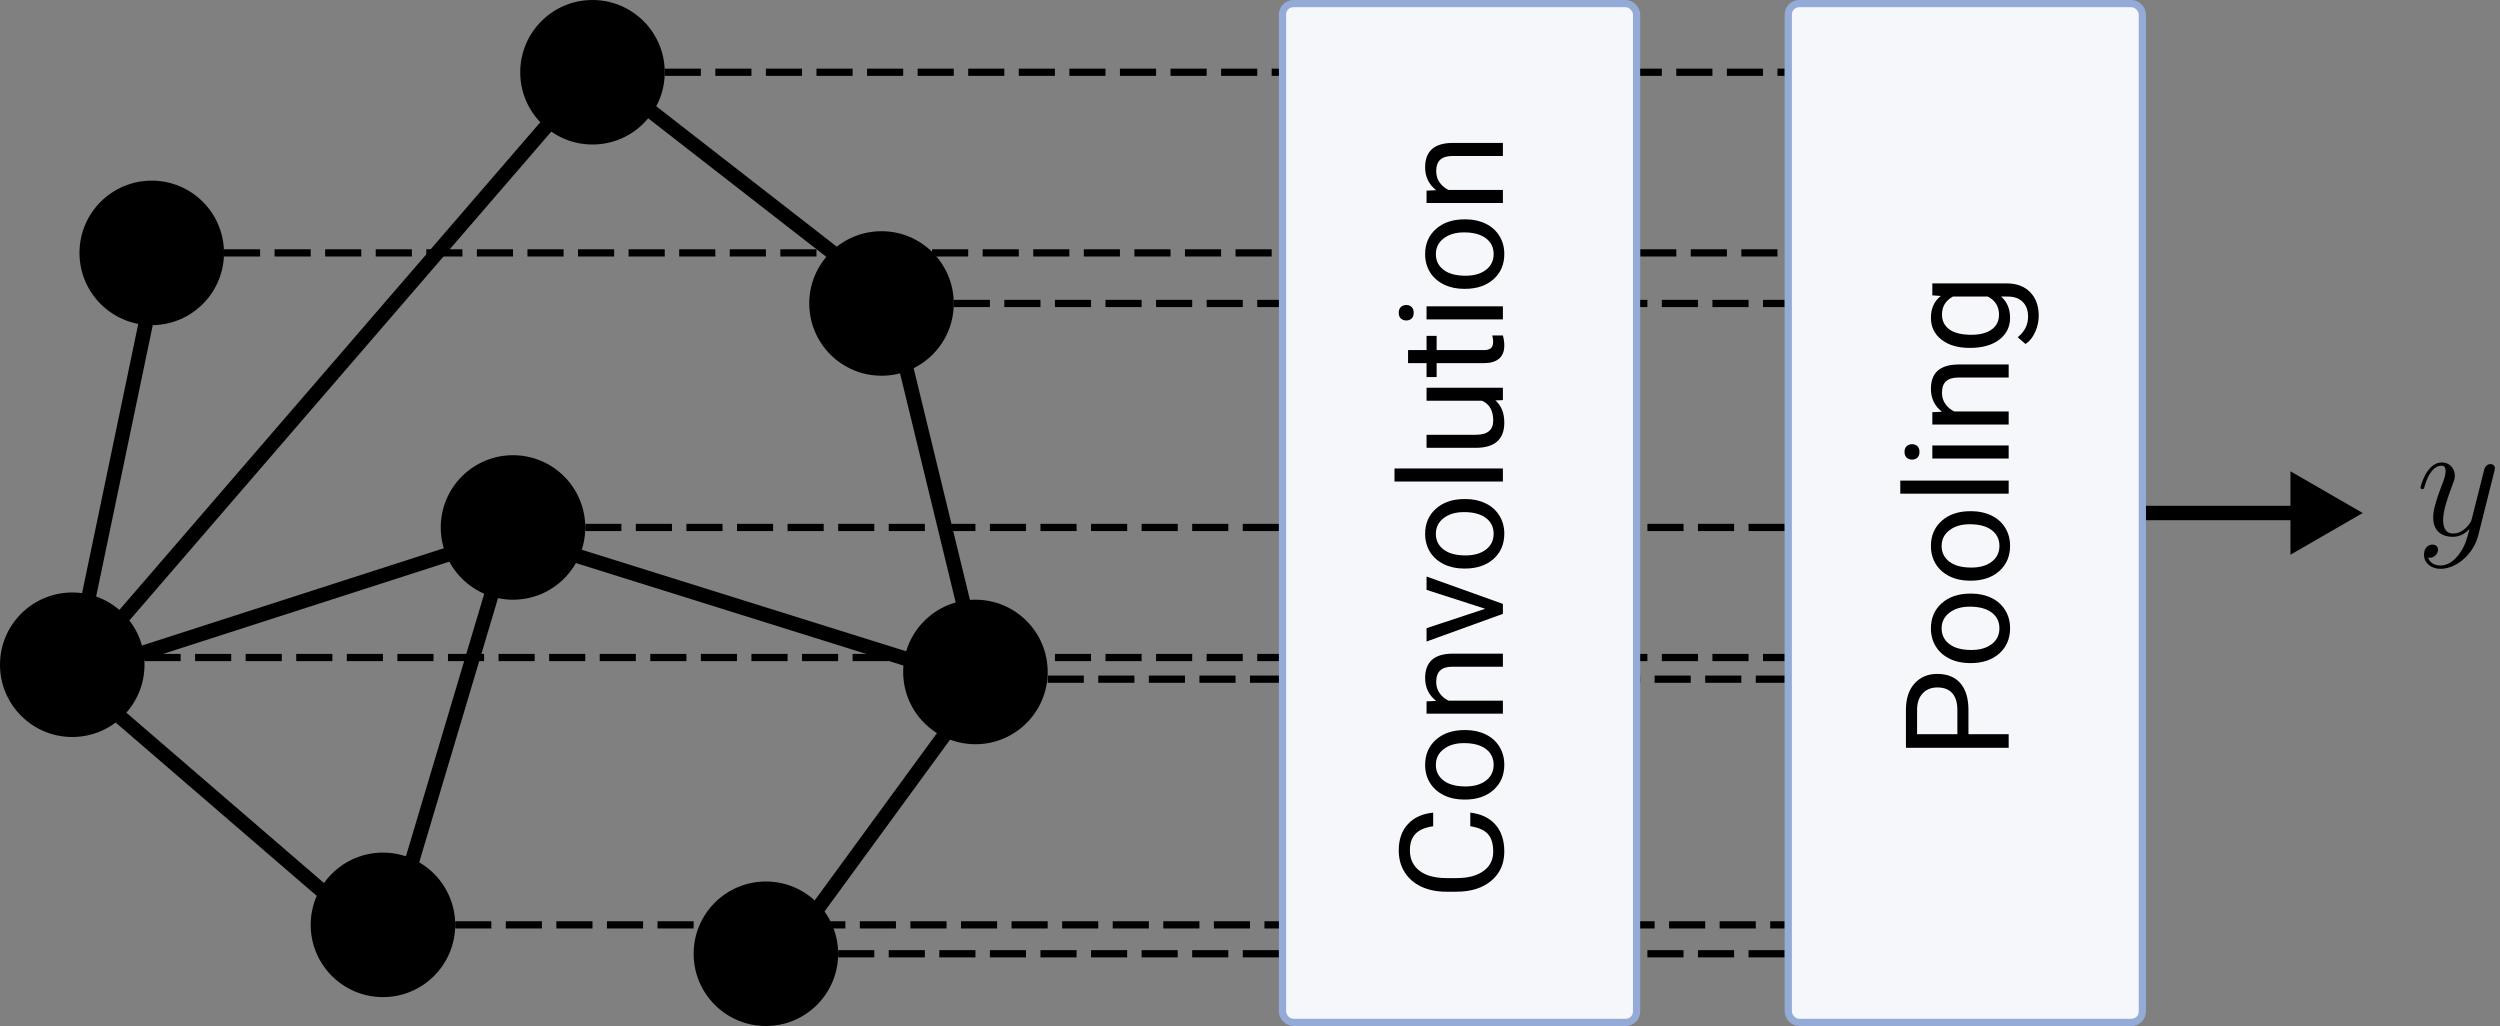 <svg width="346" height="142" viewBox="0 0 346 142" fill="none" xmlns="http://www.w3.org/2000/svg">
<rect x="0" y="0" width="346" height="142" fill="#808080" stroke="none"/>
<path d="M22 36L10 93.5M10 93.5L70.5 74M10 93.5L53.5 131L70.5 74M10 93.5L82.5 9.5L123 41L136 94.5M70.5 74L136 94.5M136 94.5L107.5 133.5" stroke="black" stroke-width="2"/>
<circle cx="21" cy="35" r="10" fill="black"/>
<circle cx="10" cy="92" r="10" fill="black"/>
<circle cx="53" cy="128" r="10" fill="black"/>
<circle cx="71" cy="73" r="10" fill="black"/>
<circle cx="82" cy="10" r="10" fill="black"/>
<circle cx="122" cy="42" r="10" fill="black"/>
<circle cx="135" cy="93" r="10" fill="black"/>
<circle cx="106" cy="132" r="10" fill="black"/>
<path d="M92 10H247M31 35H247M132 42H247M81 73H247M20 91H247M63 128H247M116 132H247M145 94H247" stroke="black" stroke-dasharray="5 2"/>
<path d="M340.388 76.625C339.771 77.492 338.881 78.268 337.762 78.268C337.488 78.268 336.393 78.223 336.05 77.172C336.119 77.195 336.233 77.195 336.278 77.195C336.963 77.195 337.42 76.602 337.42 76.077C337.42 75.552 336.986 75.369 336.644 75.369C336.278 75.369 335.479 75.643 335.479 76.762C335.479 77.926 336.461 78.725 337.762 78.725C340.045 78.725 342.351 76.625 342.99 74.091L345.228 65.187C345.25 65.073 345.296 64.936 345.296 64.799C345.296 64.457 345.022 64.228 344.68 64.228C344.474 64.228 343.995 64.32 343.812 65.004L342.123 71.716C342.009 72.127 342.009 72.173 341.826 72.424C341.369 73.063 340.616 73.839 339.52 73.839C338.242 73.839 338.128 72.584 338.128 71.967C338.128 70.666 338.744 68.908 339.36 67.265C339.612 66.603 339.748 66.283 339.748 65.826C339.748 64.868 339.064 64 337.945 64C335.845 64 335 67.31 335 67.493C335 67.584 335.091 67.698 335.251 67.698C335.457 67.698 335.479 67.607 335.571 67.287C336.119 65.37 336.986 64.457 337.876 64.457C338.082 64.457 338.47 64.457 338.47 65.21C338.47 65.803 338.219 66.466 337.876 67.333C336.758 70.324 336.758 71.077 336.758 71.625C336.758 73.794 338.31 74.296 339.452 74.296C340.114 74.296 340.936 74.091 341.735 73.246L341.757 73.269C341.415 74.616 341.187 75.506 340.388 76.625Z" fill="black"/>
<rect x="177.5" y="0.5" width="49" height="141" rx="1.5" fill="#F5F7FB" stroke="#95ABD7"/>
<path d="M203.488 112.467C204.992 112.643 206.154 113.199 206.975 114.137C207.788 115.068 208.195 116.308 208.195 117.857C208.195 119.537 207.593 120.885 206.389 121.9C205.184 122.91 203.573 123.414 201.555 123.414L200.187 123.414C198.866 123.414 197.704 123.18 196.701 122.711C195.699 122.236 194.93 121.565 194.396 120.699C193.856 119.833 193.586 118.831 193.586 117.691C193.586 116.181 194.009 114.97 194.855 114.059C195.695 113.147 196.861 112.617 198.352 112.467L198.352 114.352C197.219 114.514 196.398 114.869 195.891 115.416C195.383 115.956 195.129 116.715 195.129 117.691C195.129 118.889 195.572 119.83 196.457 120.514C197.342 121.191 198.602 121.529 200.236 121.529L201.613 121.529C203.156 121.529 204.383 121.207 205.295 120.562C206.206 119.918 206.662 119.016 206.662 117.857C206.662 116.816 206.428 116.018 205.959 115.465C205.484 114.905 204.66 114.534 203.488 114.352L203.488 112.467ZM202.619 110.66C201.584 110.66 200.653 110.458 199.826 110.055C198.999 109.645 198.361 109.078 197.912 108.355C197.463 107.626 197.238 106.796 197.238 105.865C197.238 104.426 197.736 103.264 198.732 102.379C199.729 101.487 201.053 101.041 202.707 101.041L202.834 101.041C203.863 101.041 204.787 101.24 205.607 101.637C206.421 102.027 207.056 102.59 207.512 103.326C207.967 104.055 208.195 104.895 208.195 105.846C208.195 107.278 207.697 108.44 206.701 109.332C205.705 110.217 204.387 110.66 202.746 110.66L202.619 110.66ZM202.834 108.844C204.006 108.844 204.947 108.574 205.656 108.033C206.366 107.486 206.721 106.757 206.721 105.846C206.721 104.928 206.363 104.199 205.646 103.658C204.924 103.118 203.915 102.848 202.619 102.848C201.46 102.848 200.523 103.124 199.807 103.678C199.084 104.225 198.723 104.954 198.723 105.865C198.723 106.757 199.077 107.477 199.787 108.023C200.497 108.57 201.512 108.844 202.834 108.844ZM197.434 97.066L198.762 97.008C197.746 96.201 197.238 95.146 197.238 93.844C197.238 91.611 198.498 90.484 201.018 90.465L208 90.465L208 92.272L201.008 92.272C200.246 92.278 199.683 92.454 199.318 92.799C198.954 93.137 198.771 93.668 198.771 94.391C198.771 94.977 198.928 95.491 199.24 95.934C199.553 96.376 199.963 96.721 200.471 96.969L208 96.969L208 98.775L197.434 98.775L197.434 97.066ZM205.549 84.254L197.434 81.637L197.434 79.791L208 83.58L208 84.957L197.434 88.785L197.434 86.939L205.549 84.254ZM202.619 78.688C201.584 78.688 200.653 78.486 199.826 78.082C198.999 77.672 198.361 77.106 197.912 76.383C197.463 75.654 197.238 74.824 197.238 73.893C197.238 72.454 197.736 71.292 198.732 70.406C199.729 69.514 201.053 69.068 202.707 69.068L202.834 69.068C203.863 69.068 204.787 69.267 205.607 69.664C206.421 70.055 207.056 70.618 207.512 71.353C207.967 72.083 208.195 72.922 208.195 73.873C208.195 75.305 207.697 76.467 206.701 77.359C205.705 78.245 204.387 78.688 202.746 78.688L202.619 78.688ZM202.834 76.871C204.006 76.871 204.947 76.601 205.656 76.061C206.366 75.514 206.721 74.784 206.721 73.873C206.721 72.955 206.363 72.226 205.646 71.686C204.924 71.145 203.915 70.875 202.619 70.875C201.46 70.875 200.523 71.152 199.807 71.705C199.084 72.252 198.723 72.981 198.723 73.893C198.723 74.784 199.077 75.504 199.787 76.051C200.497 76.598 201.512 76.871 202.834 76.871ZM208 64.84L208 66.647L193 66.647L193 64.84L208 64.84ZM206.955 55.416C207.782 56.119 208.195 57.151 208.195 58.512C208.195 59.638 207.87 60.497 207.219 61.09C206.561 61.676 205.591 61.972 204.309 61.978L197.434 61.978L197.434 60.172L204.26 60.172C205.861 60.172 206.662 59.521 206.662 58.219C206.662 56.839 206.148 55.921 205.119 55.465L197.434 55.465L197.434 53.658L208 53.658L208 55.377L206.955 55.416ZM194.875 48.453L197.434 48.453L197.434 46.48L198.83 46.48L198.83 48.453L205.383 48.453C205.806 48.453 206.125 48.365 206.34 48.19C206.548 48.014 206.652 47.714 206.652 47.291C206.652 47.083 206.613 46.796 206.535 46.432L208 46.432C208.13 46.907 208.195 47.369 208.195 47.818C208.195 48.626 207.951 49.234 207.463 49.645C206.975 50.055 206.281 50.26 205.383 50.26L198.83 50.26L198.83 52.184L197.434 52.184L197.434 50.26L194.875 50.26L194.875 48.453ZM208 42.398L208 44.205L197.434 44.205L197.434 42.398L208 42.398ZM194.631 44.352C194.338 44.352 194.09 44.264 193.889 44.088C193.687 43.906 193.586 43.639 193.586 43.287C193.586 42.935 193.687 42.669 193.889 42.486C194.09 42.304 194.338 42.213 194.631 42.213C194.924 42.213 195.168 42.304 195.363 42.486C195.559 42.669 195.656 42.935 195.656 43.287C195.656 43.639 195.559 43.906 195.363 44.088C195.168 44.264 194.924 44.352 194.631 44.352ZM202.619 39.977C201.584 39.977 200.653 39.775 199.826 39.371C198.999 38.961 198.361 38.395 197.912 37.672C197.463 36.943 197.238 36.113 197.238 35.182C197.238 33.743 197.736 32.581 198.732 31.695C199.729 30.803 201.053 30.357 202.707 30.357L202.834 30.357C203.863 30.357 204.787 30.556 205.607 30.953C206.421 31.344 207.056 31.907 207.512 32.643C207.967 33.372 208.195 34.212 208.195 35.162C208.195 36.594 207.697 37.757 206.701 38.648C205.705 39.534 204.387 39.977 202.746 39.977L202.619 39.977ZM202.834 38.16C204.006 38.16 204.947 37.89 205.656 37.35C206.366 36.803 206.721 36.074 206.721 35.162C206.721 34.244 206.363 33.515 205.646 32.975C204.924 32.434 203.915 32.164 202.619 32.164C201.46 32.164 200.523 32.441 199.807 32.994C199.084 33.541 198.723 34.27 198.723 35.182C198.723 36.074 199.077 36.793 199.787 37.34C200.497 37.887 201.512 38.16 202.834 38.16ZM197.434 26.383L198.762 26.324C197.746 25.517 197.238 24.462 197.238 23.16C197.238 20.927 198.498 19.801 201.018 19.781L208 19.781L208 21.588L201.008 21.588C200.246 21.594 199.683 21.77 199.318 22.115C198.954 22.454 198.771 22.984 198.771 23.707C198.771 24.293 198.928 24.807 199.24 25.25C199.553 25.693 199.963 26.038 200.471 26.285L208 26.285L208 28.092L197.434 28.092L197.434 26.383Z" fill="black"/>
<rect x="247.5" y="0.5" width="49" height="141" rx="1.5" fill="#F5F7FB" stroke="#95ABD7"/>
<path d="M272.434 101.617L278 101.617L278 103.492L263.781 103.492L263.781 98.248C263.781 96.692 264.178 95.475 264.973 94.596C265.767 93.71 266.818 93.268 268.127 93.268C269.507 93.268 270.572 93.701 271.32 94.566C272.062 95.426 272.434 96.659 272.434 98.268L272.434 101.617ZM270.9 101.617L270.9 98.248C270.9 97.245 270.666 96.477 270.197 95.943C269.722 95.409 269.038 95.143 268.146 95.143C267.3 95.143 266.623 95.409 266.115 95.943C265.607 96.477 265.344 97.21 265.324 98.141L265.324 101.617L270.9 101.617ZM272.619 91.773C271.584 91.773 270.653 91.572 269.826 91.168C268.999 90.758 268.361 90.191 267.912 89.469C267.463 88.74 267.238 87.909 267.238 86.978C267.238 85.54 267.736 84.378 268.732 83.492C269.729 82.6 271.053 82.154 272.707 82.154L272.834 82.154C273.863 82.154 274.787 82.353 275.607 82.75C276.421 83.141 277.056 83.704 277.512 84.439C277.967 85.169 278.195 86.008 278.195 86.959C278.195 88.391 277.697 89.553 276.701 90.445C275.705 91.331 274.387 91.773 272.746 91.773L272.619 91.773ZM272.834 89.957C274.006 89.957 274.947 89.687 275.656 89.147C276.366 88.6 276.721 87.87 276.721 86.959C276.721 86.041 276.363 85.312 275.646 84.772C274.924 84.231 273.915 83.961 272.619 83.961C271.46 83.961 270.523 84.238 269.807 84.791C269.084 85.338 268.723 86.067 268.723 86.978C268.723 87.87 269.077 88.59 269.787 89.137C270.497 89.684 271.512 89.957 272.834 89.957ZM272.619 80.367C271.584 80.367 270.653 80.165 269.826 79.762C268.999 79.352 268.361 78.785 267.912 78.062C267.463 77.333 267.238 76.503 267.238 75.572C267.238 74.133 267.736 72.971 268.732 72.086C269.729 71.194 271.053 70.748 272.707 70.748L272.834 70.748C273.863 70.748 274.787 70.947 275.607 71.344C276.421 71.734 277.056 72.297 277.512 73.033C277.967 73.762 278.195 74.602 278.195 75.553C278.195 76.985 277.697 78.147 276.701 79.039C275.705 79.924 274.387 80.367 272.746 80.367L272.619 80.367ZM272.834 78.551C274.006 78.551 274.947 78.281 275.656 77.74C276.366 77.193 276.721 76.464 276.721 75.553C276.721 74.635 276.363 73.906 275.646 73.365C274.924 72.825 273.915 72.555 272.619 72.555C271.46 72.555 270.523 72.831 269.807 73.385C269.084 73.932 268.723 74.661 268.723 75.572C268.723 76.464 269.077 77.184 269.787 77.731C270.497 78.277 271.512 78.551 272.834 78.551ZM278 66.519L278 68.326L263 68.326L263 66.519L278 66.519ZM278 61.656L278 63.463L267.434 63.463L267.434 61.656L278 61.656ZM264.631 63.609C264.338 63.609 264.09 63.522 263.889 63.346C263.687 63.163 263.586 62.897 263.586 62.545C263.586 62.193 263.687 61.926 263.889 61.744C264.09 61.562 264.338 61.471 264.631 61.471C264.924 61.471 265.168 61.562 265.363 61.744C265.559 61.926 265.656 62.193 265.656 62.545C265.656 62.897 265.559 63.163 265.363 63.346C265.168 63.522 264.924 63.609 264.631 63.609ZM267.434 57.047L268.762 56.988C267.746 56.181 267.238 55.126 267.238 53.824C267.238 51.591 268.498 50.465 271.018 50.445L278 50.445L278 52.252L271.008 52.252C270.246 52.258 269.683 52.434 269.318 52.779C268.954 53.118 268.771 53.648 268.771 54.371C268.771 54.957 268.928 55.471 269.24 55.914C269.553 56.357 269.963 56.702 270.471 56.949L278 56.949L278 58.756L267.434 58.756L267.434 57.047ZM272.629 48.15C270.982 48.15 269.673 47.77 268.703 47.008C267.727 46.246 267.238 45.237 267.238 43.98C267.238 42.691 267.694 41.685 268.605 40.963L267.434 40.875L267.434 39.225L277.746 39.225C279.113 39.225 280.191 39.632 280.979 40.445C281.766 41.253 282.16 42.34 282.16 43.707C282.16 44.469 281.997 45.214 281.672 45.943C281.346 46.672 280.9 47.229 280.334 47.613L279.25 46.676C280.207 45.901 280.686 44.954 280.686 43.834C280.686 42.955 280.438 42.272 279.943 41.783C279.449 41.288 278.752 41.041 277.854 41.041L276.945 41.041C277.779 41.764 278.195 42.75 278.195 44C278.195 45.237 277.697 46.24 276.701 47.008C275.705 47.77 274.348 48.15 272.629 48.15ZM272.834 46.334C274.025 46.334 274.963 46.09 275.646 45.602C276.324 45.113 276.662 44.43 276.662 43.551C276.662 42.411 276.145 41.575 275.109 41.041L270.285 41.041C269.276 41.594 268.771 42.425 268.771 43.531C268.771 44.41 269.113 45.097 269.797 45.592C270.48 46.087 271.493 46.334 272.834 46.334Z" fill="black"/>
<path d="M327 71L317 65.227V76.773L327 71ZM297 72H318V70H297V72Z" fill="black"/>
</svg>
